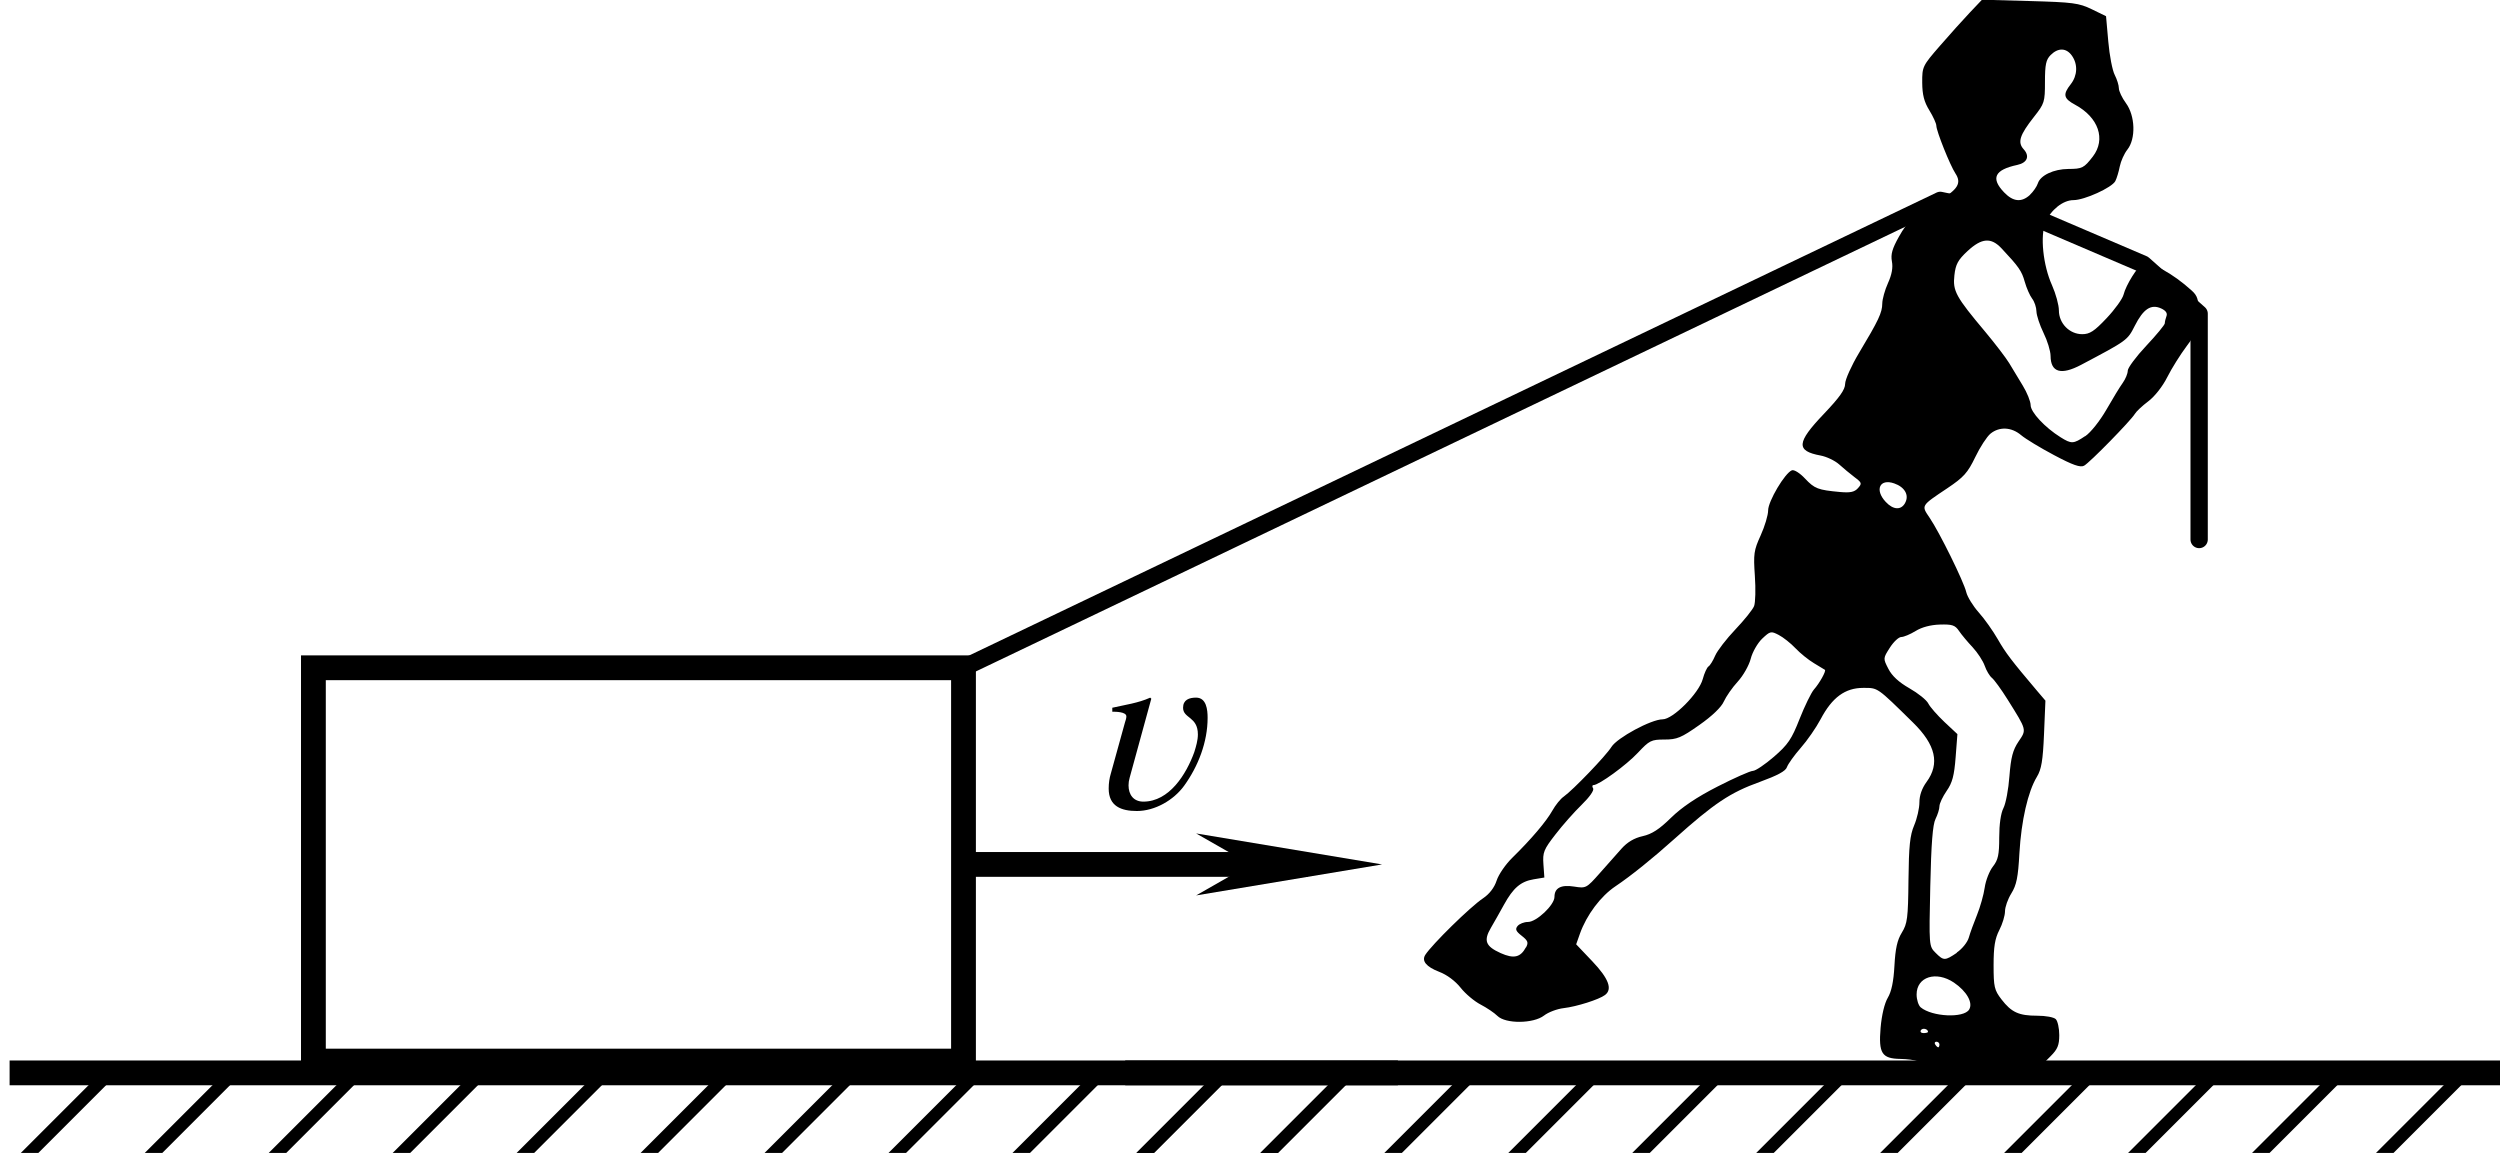 <?xml version="1.0" encoding="UTF-8" standalone="no"?>
<svg
   width="26.723mm"
   height="12.324mm"
   viewBox="0 0 26.723 12.324"
   version="1.1"
   id="svg2011"
   xmlns="http://www.w3.org/2000/svg"
   xmlns:svg="http://www.w3.org/2000/svg"
   xmlns:rdf="http://www.w3.org/1999/02/22-rdf-syntax-ns#"
   xmlns:cc="http://creativecommons.org/ns#"
   xmlns:dc="http://purl.org/dc/elements/1.1/"
   xmlns:ns27="http://www.iki.fi/pav/software/textext/">
  <defs
     id="defs2005">
    <marker
       style="overflow:visible"
       id="marker1644"
       refX="0"
       refY="0"
       orient="auto">
      <path
         transform="matrix(-0.2,0,0,-0.2,-1.2,0)"
         style="fill:#000000;fill-opacity:1;fill-rule:evenodd;stroke:#000000;stroke-width:1pt;stroke-opacity:1"
         d="M 0,0 5,-5 -12.5,0 5,5 Z"
         id="path1642" />
    </marker>
    <marker
       markerWidth="12"
       markerHeight="4"
       refX="3"
       refY="2"
       orient="auto"
       id="marker2640">
      <path
         style="fill:#000000;stroke-width:0px"
         d="M 12,0 0,2 12,4 8.5,2 12,0"
         id="path2439" />
    </marker>
    <marker
       markerWidth="12"
       markerHeight="4"
       refX="9"
       refY="2"
       orient="auto"
       id="marker2649">
      <path
         style="fill:#000000;stroke-width:0px"
         d="M 0,0 12,2 0,4 3.5,2 0,0"
         id="path2434" />
    </marker>
    <marker
       markerWidth="7.5"
       markerHeight="2.5"
       refX="3"
       refY="1.25"
       orient="auto"
       id="marker2622">
      <path
         style="fill:#000000;stroke-width:0px"
         d="M 7.5,0 0,1.25 7.5,2.5 5.312,1.25 7.5,0"
         id="path2424" />
    </marker>
    <marker
       markerWidth="7.5"
       markerHeight="2.5"
       refX="4.5"
       refY="1.25"
       orient="auto"
       id="marker2631">
      <path
         style="fill:#000000;stroke-width:0px"
         d="M 0,0 7.5,1.25 0,2.5 2.188,1.25 0,0"
         id="path2429" />
    </marker>
  </defs>
  <g
     id="layer1"
     transform="translate(-59.21,-105.719)">
    <g
       id="g325"
       transform="matrix(0.265,0,0,0.265,-5.84,36.906)">
      <g
         id="g8290-9"
         transform="translate(56.182,-223.497)">
        <path
           style="fill:none;stroke:#000000;stroke-width:0.5;stroke-linecap:butt;stroke-linejoin:miter;stroke-miterlimit:4;stroke-dasharray:none;stroke-opacity:1"
           d="m 203.712,526.445 -3.536,3.536"
           id="path8266-8" />
        <path
           style="fill:none;stroke:#000000;stroke-width:0.5;stroke-linecap:butt;stroke-linejoin:miter;stroke-miterlimit:4;stroke-dasharray:none;stroke-opacity:1"
           d="m 208.712,526.445 -3.536,3.536"
           id="path8268-7" />
        <path
           style="fill:none;stroke:#000000;stroke-width:0.5;stroke-linecap:butt;stroke-linejoin:miter;stroke-miterlimit:4;stroke-dasharray:none;stroke-opacity:1"
           d="m 193.712,526.445 -3.536,3.536"
           id="path8270-1" />
        <path
           style="fill:none;stroke:#000000;stroke-width:0.5;stroke-linecap:butt;stroke-linejoin:miter;stroke-miterlimit:4;stroke-dasharray:none;stroke-opacity:1"
           d="m 198.712,526.445 -3.536,3.536"
           id="path8272-1" />
        <path
           style="fill:none;stroke:#000000;stroke-width:0.5;stroke-linecap:butt;stroke-linejoin:miter;stroke-miterlimit:4;stroke-dasharray:none;stroke-opacity:1"
           d="m 213.712,526.445 -3.536,3.536"
           id="path8274-1" />
        <path
           style="fill:none;stroke:#000000;stroke-width:0.5;stroke-linecap:butt;stroke-linejoin:miter;stroke-miterlimit:4;stroke-dasharray:none;stroke-opacity:1"
           d="m 218.712,526.445 -3.536,3.536"
           id="path8276-4" />
        <path
           style="fill:none;stroke:#000000;stroke-width:0.5;stroke-linecap:butt;stroke-linejoin:miter;stroke-miterlimit:4;stroke-dasharray:none;stroke-opacity:1"
           d="m 223.712,526.445 -3.536,3.536"
           id="path8278-7" />
        <path
           style="fill:none;stroke:#000000;stroke-width:0.5;stroke-linecap:butt;stroke-linejoin:miter;stroke-miterlimit:4;stroke-dasharray:none;stroke-opacity:1"
           d="m 233.712,526.445 -3.536,3.536"
           id="path8280-0" />
        <path
           style="fill:none;stroke:#000000;stroke-width:0.5;stroke-linecap:butt;stroke-linejoin:miter;stroke-miterlimit:4;stroke-dasharray:none;stroke-opacity:1"
           d="m 238.712,526.445 -3.536,3.536"
           id="path8282-7" />
        <path
           style="fill:none;stroke:#000000;stroke-width:0.5;stroke-linecap:butt;stroke-linejoin:miter;stroke-miterlimit:4;stroke-dasharray:none;stroke-opacity:1"
           d="m 228.712,526.445 -3.536,3.536"
           id="path8284-8" />
        <path
           style="fill:none;stroke:#000000;stroke-width:0.5;stroke-linecap:butt;stroke-linejoin:miter;stroke-miterlimit:4;stroke-dasharray:none;stroke-opacity:1"
           d="m 243.712,526.445 -3.536,3.536"
           id="path8286-6" />
        <path
           style="fill:none;stroke:#000000;stroke-width:1px;stroke-linecap:square;stroke-linejoin:miter;stroke-opacity:1"
           d="m 190.177,526.445 h 55"
           id="path8288-4" />
      </g>
      <g
         id="g8290-7"
         transform="translate(101.182,-223.497)">
        <path
           style="fill:none;stroke:#000000;stroke-width:0.5;stroke-linecap:butt;stroke-linejoin:miter;stroke-miterlimit:4;stroke-dasharray:none;stroke-opacity:1"
           d="m 203.712,526.445 -3.536,3.536"
           id="path8266-1" />
        <path
           style="fill:none;stroke:#000000;stroke-width:0.5;stroke-linecap:butt;stroke-linejoin:miter;stroke-miterlimit:4;stroke-dasharray:none;stroke-opacity:1"
           d="m 208.712,526.445 -3.536,3.536"
           id="path8268-0" />
        <path
           style="fill:none;stroke:#000000;stroke-width:0.5;stroke-linecap:butt;stroke-linejoin:miter;stroke-miterlimit:4;stroke-dasharray:none;stroke-opacity:1"
           d="m 193.712,526.445 -3.536,3.536"
           id="path8270-7" />
        <path
           style="fill:none;stroke:#000000;stroke-width:0.5;stroke-linecap:butt;stroke-linejoin:miter;stroke-miterlimit:4;stroke-dasharray:none;stroke-opacity:1"
           d="m 198.712,526.445 -3.536,3.536"
           id="path8272-5" />
        <path
           style="fill:none;stroke:#000000;stroke-width:0.5;stroke-linecap:butt;stroke-linejoin:miter;stroke-miterlimit:4;stroke-dasharray:none;stroke-opacity:1"
           d="m 213.712,526.445 -3.536,3.536"
           id="path8274-19" />
        <path
           style="fill:none;stroke:#000000;stroke-width:0.5;stroke-linecap:butt;stroke-linejoin:miter;stroke-miterlimit:4;stroke-dasharray:none;stroke-opacity:1"
           d="m 218.712,526.445 -3.536,3.536"
           id="path8276-9" />
        <path
           style="fill:none;stroke:#000000;stroke-width:0.5;stroke-linecap:butt;stroke-linejoin:miter;stroke-miterlimit:4;stroke-dasharray:none;stroke-opacity:1"
           d="m 223.712,526.445 -3.536,3.536"
           id="path8278-5" />
        <path
           style="fill:none;stroke:#000000;stroke-width:0.5;stroke-linecap:butt;stroke-linejoin:miter;stroke-miterlimit:4;stroke-dasharray:none;stroke-opacity:1"
           d="m 233.712,526.445 -3.536,3.536"
           id="path8280-1" />
        <path
           style="fill:none;stroke:#000000;stroke-width:0.5;stroke-linecap:butt;stroke-linejoin:miter;stroke-miterlimit:4;stroke-dasharray:none;stroke-opacity:1"
           d="m 238.712,526.445 -3.536,3.536"
           id="path8282-6" />
        <path
           style="fill:none;stroke:#000000;stroke-width:0.5;stroke-linecap:butt;stroke-linejoin:miter;stroke-miterlimit:4;stroke-dasharray:none;stroke-opacity:1"
           d="m 228.712,526.445 -3.536,3.536"
           id="path8284-2" />
        <path
           style="fill:none;stroke:#000000;stroke-width:0.5;stroke-linecap:butt;stroke-linejoin:miter;stroke-miterlimit:4;stroke-dasharray:none;stroke-opacity:1"
           d="m 243.712,526.445 -3.536,3.536"
           id="path8286-2" />
        <path
           style="fill:none;stroke:#000000;stroke-width:1px;stroke-linecap:square;stroke-linejoin:miter;stroke-opacity:1"
           d="m 190.177,526.445 h 55"
           id="path8288-48" />
      </g>
    </g>
    <path
       id="rect184-8"
       style="fill:none;stroke:#000000;stroke-width:0.265;stroke-linecap:square"
       d="m 62.56,112.857 h 6.949 v 4.204 h -6.949 z" />
    <path
       style="fill:#000000;stroke:none;stroke-width:0.265;stroke-opacity:1"
       d="m 79.704,117.061 c -0.029,-0.011 -0.11,-0.022 -0.18,-0.023 -0.199,-0.003 -0.235,-0.06 -0.212,-0.332 0.012,-0.138 0.042,-0.263 0.077,-0.322 0.039,-0.065 0.062,-0.173 0.071,-0.342 0.01,-0.183 0.03,-0.275 0.079,-0.354 0.059,-0.096 0.067,-0.153 0.071,-0.561 0.004,-0.366 0.016,-0.48 0.061,-0.586 0.031,-0.073 0.056,-0.183 0.056,-0.246 0,-0.073 0.027,-0.15 0.076,-0.217 0.144,-0.196 0.099,-0.397 -0.144,-0.635 -0.39,-0.383 -0.373,-0.371 -0.533,-0.371 -0.193,0 -0.332,0.102 -0.454,0.333 -0.048,0.091 -0.145,0.231 -0.215,0.31 -0.07,0.08 -0.135,0.172 -0.146,0.204 -0.013,0.042 -0.101,0.089 -0.29,0.158 -0.317,0.114 -0.487,0.228 -0.915,0.611 -0.235,0.211 -0.466,0.396 -0.627,0.504 -0.159,0.106 -0.31,0.308 -0.381,0.508 l -0.04,0.113 0.173,0.182 c 0.174,0.183 0.218,0.298 0.135,0.36 -0.063,0.048 -0.303,0.124 -0.441,0.14 -0.071,0.008 -0.165,0.044 -0.21,0.079 -0.113,0.088 -0.412,0.091 -0.499,0.004 -0.033,-0.033 -0.114,-0.087 -0.179,-0.121 -0.066,-0.034 -0.162,-0.114 -0.214,-0.18 -0.057,-0.072 -0.147,-0.139 -0.229,-0.17 -0.138,-0.053 -0.19,-0.116 -0.149,-0.181 0.071,-0.111 0.482,-0.515 0.619,-0.606 0.067,-0.045 0.12,-0.114 0.144,-0.189 0.021,-0.065 0.097,-0.175 0.168,-0.244 0.202,-0.198 0.363,-0.388 0.428,-0.504 0.033,-0.059 0.087,-0.126 0.121,-0.149 0.098,-0.069 0.452,-0.437 0.51,-0.531 0.061,-0.098 0.426,-0.295 0.547,-0.295 0.111,0 0.388,-0.278 0.429,-0.43 0.017,-0.064 0.045,-0.124 0.061,-0.135 0.017,-0.01 0.049,-0.062 0.072,-0.116 0.023,-0.053 0.12,-0.179 0.216,-0.28 0.096,-0.101 0.186,-0.213 0.2,-0.25 0.014,-0.037 0.018,-0.182 0.008,-0.323 -0.016,-0.234 -0.011,-0.272 0.062,-0.432 0.044,-0.097 0.08,-0.217 0.08,-0.268 0,-0.097 0.179,-0.399 0.254,-0.428 0.024,-0.009 0.086,0.03 0.14,0.088 0.103,0.109 0.138,0.122 0.374,0.144 0.11,0.01 0.155,5.3e-4 0.192,-0.041 0.045,-0.05 0.042,-0.059 -0.037,-0.118 -0.047,-0.036 -0.121,-0.097 -0.165,-0.137 -0.044,-0.039 -0.133,-0.082 -0.198,-0.094 -0.264,-0.049 -0.257,-0.138 0.034,-0.443 0.169,-0.178 0.229,-0.261 0.229,-0.323 0,-0.045 0.067,-0.194 0.148,-0.33 0.21,-0.35 0.248,-0.431 0.249,-0.528 2.51e-4,-0.047 0.028,-0.146 0.061,-0.219 0.041,-0.09 0.055,-0.166 0.042,-0.232 -0.014,-0.075 0.003,-0.136 0.075,-0.264 0.098,-0.173 0.149,-0.219 0.438,-0.391 0.194,-0.116 0.233,-0.183 0.166,-0.285 -0.058,-0.088 -0.204,-0.454 -0.204,-0.51 -9.3e-5,-0.024 -0.034,-0.098 -0.075,-0.165 -0.056,-0.091 -0.075,-0.166 -0.076,-0.296 -0.001,-0.17 0.003,-0.179 0.19,-0.394 0.105,-0.121 0.249,-0.281 0.32,-0.356 l 0.129,-0.136 0.511,0.014 c 0.461,0.013 0.525,0.021 0.663,0.088 l 0.152,0.074 0.024,0.271 c 0.013,0.149 0.044,0.31 0.069,0.357 0.024,0.047 0.044,0.111 0.044,0.142 0,0.031 0.034,0.103 0.076,0.16 0.099,0.135 0.107,0.38 0.015,0.496 -0.034,0.043 -0.07,0.124 -0.081,0.179 -0.011,0.056 -0.032,0.127 -0.048,0.158 -0.036,0.069 -0.33,0.203 -0.447,0.203 -0.112,0 -0.243,0.104 -0.299,0.238 -0.059,0.142 -0.027,0.458 0.07,0.673 0.04,0.09 0.073,0.211 0.073,0.268 0,0.138 0.113,0.254 0.249,0.254 0.081,0 0.129,-0.031 0.261,-0.171 0.089,-0.094 0.17,-0.207 0.181,-0.251 0.026,-0.105 0.153,-0.308 0.206,-0.328 0.08,-0.031 0.32,0.099 0.523,0.284 0.062,0.056 0.074,0.096 0.074,0.245 0,0.16 -0.012,0.193 -0.125,0.344 -0.069,0.092 -0.164,0.243 -0.211,0.337 -0.049,0.098 -0.135,0.207 -0.202,0.257 -0.064,0.048 -0.129,0.109 -0.144,0.135 -0.043,0.072 -0.483,0.522 -0.543,0.554 -0.04,0.021 -0.119,-0.006 -0.32,-0.113 -0.147,-0.078 -0.306,-0.174 -0.353,-0.214 -0.103,-0.087 -0.232,-0.093 -0.327,-0.016 -0.038,0.031 -0.112,0.144 -0.163,0.251 -0.081,0.168 -0.123,0.215 -0.299,0.333 -0.284,0.19 -0.279,0.182 -0.189,0.315 0.105,0.154 0.366,0.684 0.392,0.796 0.012,0.05 0.072,0.147 0.133,0.216 0.062,0.069 0.153,0.198 0.204,0.287 0.083,0.145 0.145,0.227 0.422,0.554 l 0.087,0.102 -0.015,0.357 c -0.012,0.285 -0.028,0.378 -0.076,0.457 -0.096,0.158 -0.167,0.469 -0.187,0.816 -0.014,0.259 -0.031,0.341 -0.086,0.43 -0.038,0.061 -0.068,0.147 -0.068,0.192 0,0.045 -0.027,0.135 -0.061,0.201 -0.047,0.091 -0.061,0.18 -0.061,0.375 0,0.232 0.008,0.266 0.084,0.365 0.107,0.139 0.185,0.175 0.384,0.175 0.088,0 0.177,0.016 0.197,0.037 0.02,0.02 0.037,0.097 0.037,0.17 0,0.108 -0.018,0.151 -0.092,0.225 l -0.092,0.092 -0.641,-0.01 c -0.352,-0.006 -0.664,-0.02 -0.693,-0.031 z m 0.237,-0.177 c 0,-0.017 -0.015,-0.03 -0.032,-0.03 -0.018,0 -0.024,0.014 -0.013,0.03 0.01,0.017 0.025,0.03 0.032,0.03 0.007,0 0.013,-0.014 0.013,-0.03 z m -0.122,-0.135 c 0,-0.032 -0.059,-0.046 -0.076,-0.018 -0.011,0.017 0.002,0.031 0.028,0.031 0.026,0 0.048,-0.006 0.048,-0.013 z m 0.439,-0.238 c 0.045,-0.072 -0.025,-0.196 -0.162,-0.289 -0.191,-0.128 -0.399,-0.062 -0.399,0.127 0,0.056 0.02,0.118 0.044,0.138 0.122,0.101 0.459,0.117 0.517,0.024 z m -4.736,-0.665 c 0.028,-0.052 0.02,-0.072 -0.046,-0.124 -0.063,-0.049 -0.072,-0.071 -0.044,-0.105 0.019,-0.023 0.069,-0.043 0.111,-0.043 0.091,0 0.283,-0.181 0.283,-0.268 0,-0.096 0.07,-0.133 0.212,-0.11 0.124,0.02 0.13,0.017 0.27,-0.141 0.079,-0.089 0.184,-0.208 0.235,-0.265 0.062,-0.069 0.135,-0.113 0.225,-0.133 0.099,-0.022 0.178,-0.073 0.304,-0.197 0.117,-0.114 0.275,-0.22 0.498,-0.334 0.18,-0.092 0.35,-0.167 0.377,-0.167 0.028,0 0.129,-0.068 0.225,-0.151 0.15,-0.13 0.189,-0.187 0.274,-0.404 0.055,-0.139 0.124,-0.28 0.153,-0.314 0.06,-0.067 0.133,-0.199 0.118,-0.211 -0.006,-0.004 -0.058,-0.036 -0.117,-0.071 -0.059,-0.035 -0.148,-0.107 -0.198,-0.16 -0.05,-0.053 -0.131,-0.117 -0.179,-0.142 -0.083,-0.043 -0.091,-0.041 -0.177,0.04 -0.049,0.047 -0.104,0.143 -0.122,0.214 -0.018,0.07 -0.08,0.181 -0.139,0.245 -0.059,0.064 -0.125,0.16 -0.149,0.213 -0.026,0.06 -0.125,0.155 -0.262,0.251 -0.193,0.136 -0.238,0.155 -0.372,0.155 -0.142,0 -0.161,0.01 -0.284,0.141 -0.123,0.132 -0.417,0.346 -0.475,0.346 -0.014,0 -0.016,0.016 -0.004,0.035 0.013,0.021 -0.038,0.093 -0.122,0.175 -0.079,0.077 -0.206,0.22 -0.281,0.318 -0.125,0.161 -0.137,0.191 -0.128,0.319 l 0.01,0.141 -0.114,0.019 c -0.139,0.023 -0.219,0.092 -0.318,0.272 -0.041,0.075 -0.104,0.186 -0.139,0.246 -0.081,0.138 -0.058,0.198 0.104,0.271 0.141,0.063 0.212,0.046 0.27,-0.062 z m 4.604,0.055 c 0.057,-0.038 0.115,-0.11 0.129,-0.16 0.014,-0.05 0.054,-0.159 0.088,-0.243 0.034,-0.084 0.071,-0.215 0.082,-0.292 0.011,-0.077 0.051,-0.178 0.088,-0.225 0.055,-0.07 0.067,-0.125 0.067,-0.311 0,-0.139 0.017,-0.259 0.045,-0.313 0.025,-0.048 0.054,-0.201 0.064,-0.341 0.016,-0.201 0.036,-0.279 0.097,-0.37 0.088,-0.13 0.091,-0.118 -0.116,-0.449 -0.068,-0.109 -0.144,-0.213 -0.168,-0.232 -0.024,-0.019 -0.059,-0.077 -0.077,-0.129 -0.018,-0.052 -0.077,-0.142 -0.129,-0.198 -0.053,-0.056 -0.119,-0.135 -0.146,-0.175 -0.042,-0.062 -0.073,-0.072 -0.205,-0.068 -0.098,0.003 -0.193,0.028 -0.259,0.069 -0.057,0.035 -0.126,0.064 -0.153,0.064 -0.027,0 -0.082,0.051 -0.122,0.114 -0.073,0.114 -0.073,0.115 -0.016,0.226 0.038,0.075 0.111,0.143 0.225,0.208 0.093,0.053 0.184,0.126 0.202,0.163 0.018,0.036 0.096,0.125 0.172,0.197 l 0.139,0.13 -0.019,0.248 c -0.015,0.195 -0.035,0.272 -0.096,0.359 -0.042,0.061 -0.077,0.135 -0.077,0.164 0,0.029 -0.019,0.09 -0.042,0.136 -0.03,0.059 -0.046,0.263 -0.056,0.721 -0.014,0.635 -0.014,0.639 0.056,0.709 0.087,0.087 0.1,0.087 0.228,5.3e-4 z m -0.551,-4.808 c 0.044,-0.082 -0.005,-0.168 -0.118,-0.207 -0.155,-0.054 -0.211,0.069 -0.09,0.198 0.081,0.087 0.165,0.09 0.208,0.01 z M 81.499,110.382 c 0.059,-0.04 0.156,-0.162 0.226,-0.283 0.067,-0.117 0.146,-0.247 0.176,-0.288 0.029,-0.041 0.053,-0.099 0.053,-0.13 0,-0.03 0.089,-0.15 0.198,-0.266 0.109,-0.116 0.198,-0.224 0.198,-0.24 0,-0.016 0.008,-0.051 0.018,-0.077 0.012,-0.031 -0.007,-0.059 -0.057,-0.082 -0.108,-0.049 -0.19,0.004 -0.282,0.186 -0.079,0.155 -0.077,0.154 -0.574,0.417 -0.214,0.113 -0.325,0.081 -0.326,-0.096 -1.59e-4,-0.051 -0.034,-0.162 -0.075,-0.245 -0.041,-0.084 -0.075,-0.188 -0.076,-0.23 -5.29e-4,-0.043 -0.021,-0.105 -0.046,-0.137 -0.025,-0.033 -0.06,-0.113 -0.079,-0.18 -0.032,-0.115 -0.063,-0.16 -0.247,-0.356 -0.113,-0.121 -0.213,-0.113 -0.365,0.028 -0.102,0.095 -0.127,0.141 -0.14,0.259 -0.019,0.167 0.015,0.229 0.33,0.604 0.107,0.128 0.222,0.279 0.256,0.335 0.034,0.057 0.099,0.165 0.145,0.24 0.046,0.075 0.084,0.17 0.084,0.209 2.46e-4,0.075 0.152,0.238 0.32,0.343 0.117,0.073 0.137,0.072 0.262,-0.012 z m -0.59,-2.581 c 0.035,-0.033 0.073,-0.088 0.084,-0.122 0.027,-0.086 0.17,-0.153 0.326,-0.154 0.148,-5.3e-4 0.167,-0.01 0.262,-0.133 0.141,-0.184 0.061,-0.418 -0.189,-0.553 -0.125,-0.067 -0.134,-0.11 -0.048,-0.219 0.073,-0.093 0.078,-0.214 0.013,-0.306 -0.059,-0.084 -0.147,-0.087 -0.227,-0.007 -0.05,0.05 -0.061,0.102 -0.061,0.287 0,0.216 -0.005,0.232 -0.118,0.375 -0.152,0.193 -0.177,0.271 -0.11,0.345 0.068,0.075 0.039,0.145 -0.068,0.168 -0.243,0.052 -0.286,0.142 -0.14,0.294 0.096,0.1 0.186,0.109 0.276,0.026 z"
       id="path295" />
    <path
       style="fill:none;stroke:#000000;stroke-width:0.265px;stroke-linecap:butt;stroke-linejoin:miter;stroke-opacity:1;marker-end:url(#marker2631)"
       d="m 69.509,114.959 h 3.679"
       id="path297" />
    <path
       style="fill:none;stroke:#000000;stroke-width:0.185;stroke-linecap:round;stroke-linejoin:round;stroke-miterlimit:4;stroke-dasharray:none;stroke-opacity:1"
       d="m 69.509,112.857 10.441,-4.996 1.13,0.237 1.04,0.445 0.597,0.529 v 2.414"
       id="path1709" />
    <g
       transform="matrix(0.247,0,0,0.247,71.061,113.176)"
       ns27:version="1.8.1"
       ns27:texconverter="xelatex"
       ns27:pdfconverter="inkscape"
       ns27:text="$v$"
       ns27:preamble="D:\GitHub\introMech\draft\introMech_textext.tex"
       ns27:scale="0.7"
       ns27:alignment="middle center"
       ns27:stroke-to-path="0"
       ns27:inkscapeversion="1.0.1"
       ns27:jacobian_sqrt="0.246945"
       id="g1179">
      <defs
         id="id-507cc54f-fb54-4054-9ae6-2972060bec55">
        <g
           id="id-ebb2b420-01be-454c-a737-6caf176f976b">
          <symbol
             overflow="visible"
             id="id-918c9c44-0d4d-4857-83db-79b93e65561b">
            <path
               style="stroke:none;stroke-width:0"
               d="m 1.938,-0.703 h -1.25 v -5.781 h 1.25 z M 2.625,0 V -7.188 H 0 V 0 Z m 0,0"
               id="id-e3856926-9a54-48a7-b543-46c827cc90f1" />
          </symbol>
          <symbol
             overflow="visible"
             id="id-918a1502-7ae6-418b-a87a-fb840d972394">
            <path
               style="stroke:none;stroke-width:0"
               d="M 2.594,-4.766 2.547,-4.812 C 2.031,-4.578 1.453,-4.5 0.906,-4.375 v 0.172 c 0.141,0 0.609,0 0.609,0.203 0,0.078 -0.031,0.172 -0.062,0.266 L 0.844,-1.531 C 0.781,-1.328 0.75,-1.109 0.75,-0.875 0.75,-0.109 1.297,0.094 1.969,0.094 2.75,0.094 3.562,-0.375 4.016,-1 4.625,-1.844 5.031,-2.891 5.031,-3.938 c 0,-0.344 -0.047,-0.875 -0.5,-0.875 -0.297,0 -0.562,0.094 -0.562,0.438 0,0.469 0.641,0.375 0.641,1.156 0,0.25 -0.078,0.516 -0.156,0.766 C 4.109,-1.5 3.375,-0.312 2.25,-0.312 c -0.422,0 -0.641,-0.297 -0.641,-0.703 0,-0.109 0.016,-0.219 0.047,-0.328 z m 0,0"
               id="id-c692854a-81a2-4a98-9596-9888ebc7465e" />
          </symbol>
        </g>
      </defs>
      <g
         id="id-e953bd28-17d6-489c-9971-0356fcdde662"
         transform="translate(-155.518,-129.952)">
        <g
           style="fill:#000000;fill-opacity:1"
           id="id-858cdcaf-1f5a-4cf4-a595-f697a35516e9">
          <g
             transform="translate(154.768,134.765)"
             id="g1175">
            <path
               style="stroke:none;stroke-width:0"
               d="M 2.594,-4.766 2.547,-4.812 C 2.031,-4.578 1.453,-4.5 0.906,-4.375 v 0.172 c 0.141,0 0.609,0 0.609,0.203 0,0.078 -0.031,0.172 -0.062,0.266 L 0.844,-1.531 C 0.781,-1.328 0.75,-1.109 0.75,-0.875 0.75,-0.109 1.297,0.094 1.969,0.094 2.75,0.094 3.562,-0.375 4.016,-1 4.625,-1.844 5.031,-2.891 5.031,-3.938 c 0,-0.344 -0.047,-0.875 -0.5,-0.875 -0.297,0 -0.562,0.094 -0.562,0.438 0,0.469 0.641,0.375 0.641,1.156 0,0.25 -0.078,0.516 -0.156,0.766 C 4.109,-1.5 3.375,-0.312 2.25,-0.312 c -0.422,0 -0.641,-0.297 -0.641,-0.703 0,-0.109 0.016,-0.219 0.047,-0.328 z m 0,0"
               id="id-36542a2b-41bf-4a19-9ce9-72d7a0b94675" />
          </g>
        </g>
      </g>
    </g>
  </g>
</svg>
